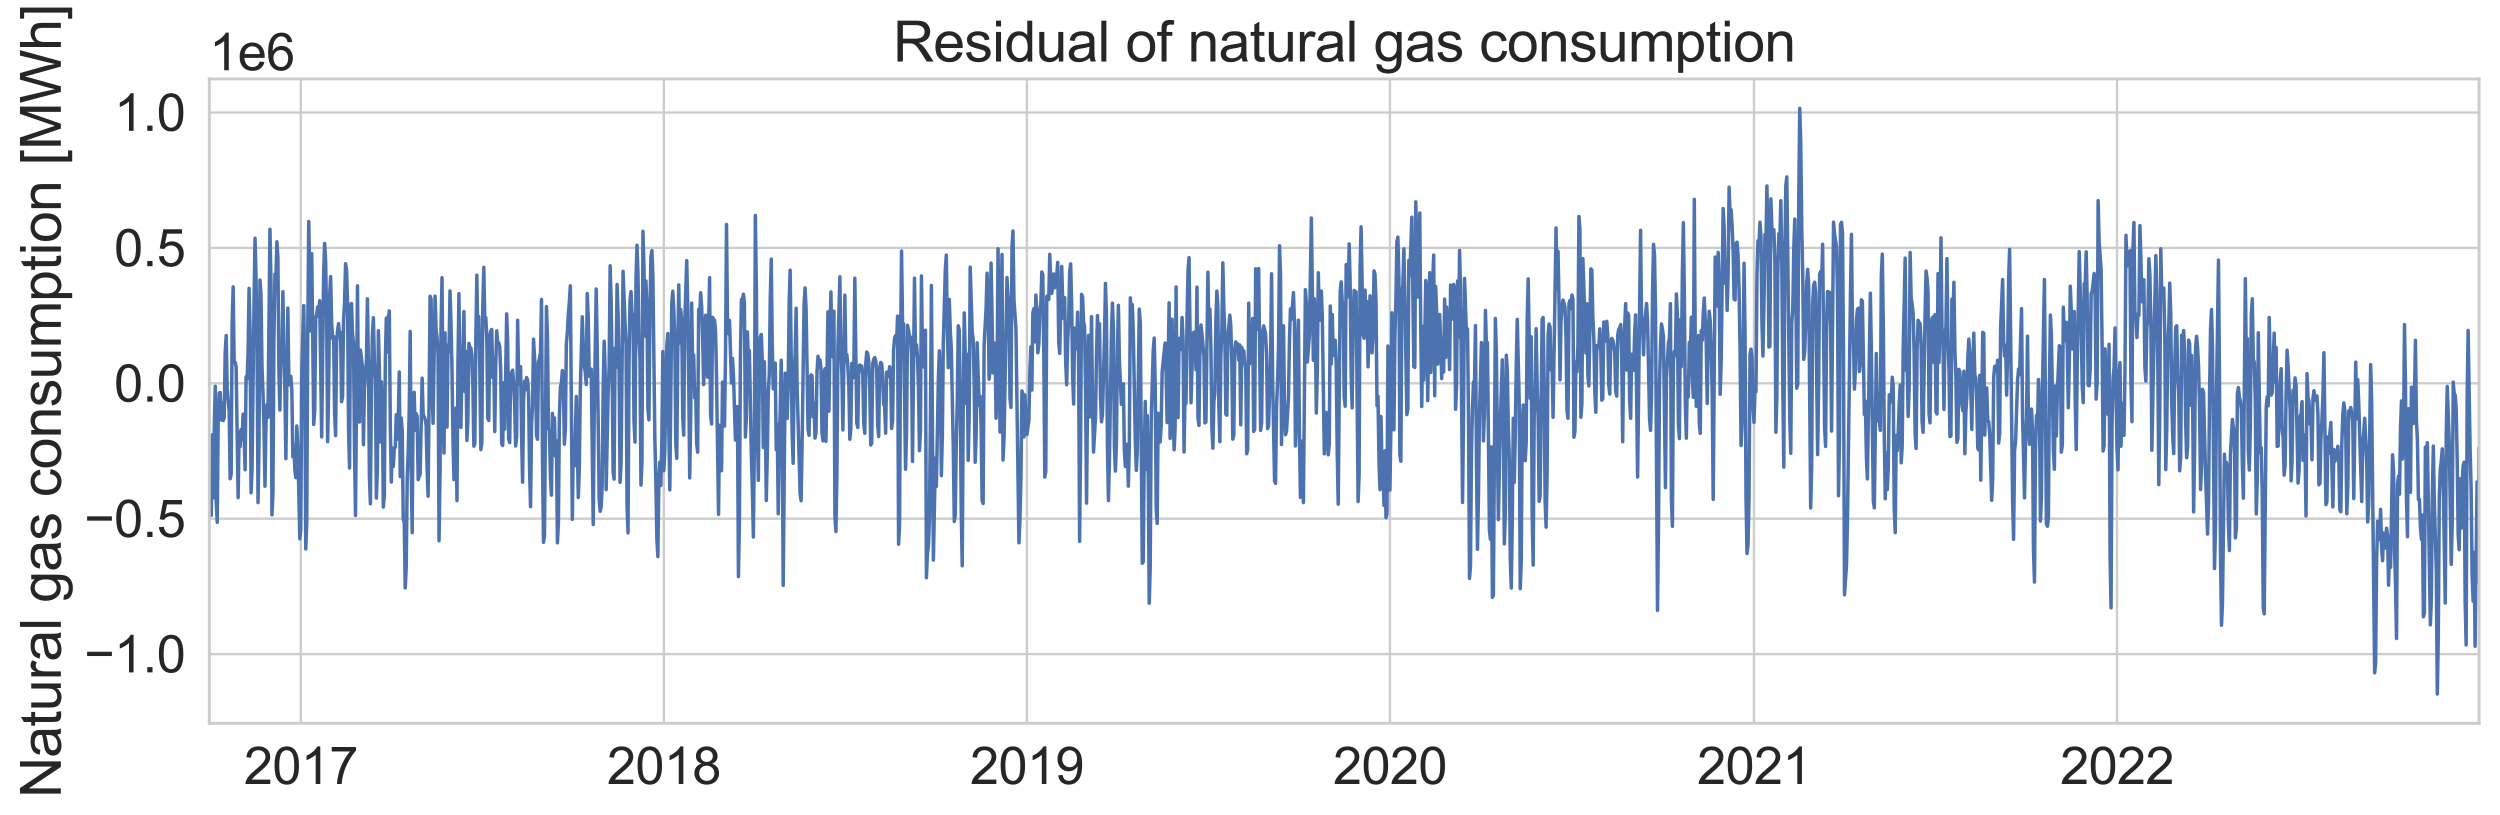 <?xml version="1.0" encoding="utf-8" standalone="no"?>
<!DOCTYPE svg PUBLIC "-//W3C//DTD SVG 1.1//EN"
  "http://www.w3.org/Graphics/SVG/1.1/DTD/svg11.dtd">
<svg xmlns:xlink="http://www.w3.org/1999/xlink" width="860.428pt" height="280.533pt" viewBox="0 0 860.428 280.533" xmlns="http://www.w3.org/2000/svg" version="1.1">
 <defs>
  <style type="text/css">*{stroke-linejoin: round; stroke-linecap: butt}</style>
 </defs>
 <g id="figure_1">
  <g id="patch_1">
   <path d="M 0 280.533 
L 860.428 280.533 
L 860.428 0 
L 0 0 
z
" style="fill: #ffffff"/>
  </g>
  <g id="axes_1">
   <g id="patch_2">
    <path d="M 72.028 248.937 
L 853.227 248.937 
L 853.227 27.177 
L 72.028 27.177 
z
" style="fill: #ffffff"/>
   </g>
   <g id="matplotlib.axis_1">
    <g id="xtick_1">
     <g id="line2d_1">
      <path d="M 72.028 248.937 
L 72.028 27.177 
" clip-path="url(#paa8ea5bb30)" style="fill: none; stroke: #cccccc; stroke-width: 0.8; stroke-linecap: round"/>
     </g>
    </g>
    <g id="xtick_2">
     <g id="line2d_2">
      <path d="M 103.522 248.937 
L 103.522 27.177 
" clip-path="url(#paa8ea5bb30)" style="fill: none; stroke: #cccccc; stroke-width: 0.8; stroke-linecap: round"/>
     </g>
     <g id="text_1">
      <!-- 2017 -->
      <g style="fill: #262626" transform="translate(83.947 269.835) scale(0.176 -0.176)">
       <defs>
        <path id="ArialMT-32" d="M 3222 541 
L 3222 0 
L 194 0 
Q 188 203 259 391 
Q 375 700 629 1000 
Q 884 1300 1366 1694 
Q 2113 2306 2375 2664 
Q 2638 3022 2638 3341 
Q 2638 3675 2398 3904 
Q 2159 4134 1775 4134 
Q 1369 4134 1125 3890 
Q 881 3647 878 3216 
L 300 3275 
Q 359 3922 746 4261 
Q 1134 4600 1788 4600 
Q 2447 4600 2831 4234 
Q 3216 3869 3216 3328 
Q 3216 3053 3103 2787 
Q 2991 2522 2730 2228 
Q 2469 1934 1863 1422 
Q 1356 997 1212 845 
Q 1069 694 975 541 
L 3222 541 
z
" transform="scale(0.016)"/>
        <path id="ArialMT-30" d="M 266 2259 
Q 266 3072 433 3567 
Q 600 4063 929 4331 
Q 1259 4600 1759 4600 
Q 2128 4600 2406 4451 
Q 2684 4303 2865 4023 
Q 3047 3744 3150 3342 
Q 3253 2941 3253 2259 
Q 3253 1453 3087 958 
Q 2922 463 2592 192 
Q 2263 -78 1759 -78 
Q 1097 -78 719 397 
Q 266 969 266 2259 
z
M 844 2259 
Q 844 1131 1108 757 
Q 1372 384 1759 384 
Q 2147 384 2411 759 
Q 2675 1134 2675 2259 
Q 2675 3391 2411 3762 
Q 2147 4134 1753 4134 
Q 1366 4134 1134 3806 
Q 844 3388 844 2259 
z
" transform="scale(0.016)"/>
        <path id="ArialMT-31" d="M 2384 0 
L 1822 0 
L 1822 3584 
Q 1619 3391 1289 3197 
Q 959 3003 697 2906 
L 697 3450 
Q 1169 3672 1522 3987 
Q 1875 4303 2022 4600 
L 2384 4600 
L 2384 0 
z
" transform="scale(0.016)"/>
        <path id="ArialMT-37" d="M 303 3981 
L 303 4522 
L 3269 4522 
L 3269 4084 
Q 2831 3619 2401 2847 
Q 1972 2075 1738 1259 
Q 1569 684 1522 0 
L 944 0 
Q 953 541 1156 1306 
Q 1359 2072 1739 2783 
Q 2119 3494 2547 3981 
L 303 3981 
z
" transform="scale(0.016)"/>
       </defs>
       <use xlink:href="#ArialMT-32"/>
       <use xlink:href="#ArialMT-30" x="55.615"/>
       <use xlink:href="#ArialMT-31" x="111.23"/>
       <use xlink:href="#ArialMT-37" x="166.846"/>
      </g>
     </g>
    </g>
    <g id="xtick_3">
     <g id="line2d_3">
      <path d="M 228.473 248.937 
L 228.473 27.177 
" clip-path="url(#paa8ea5bb30)" style="fill: none; stroke: #cccccc; stroke-width: 0.8; stroke-linecap: round"/>
     </g>
     <g id="text_2">
      <!-- 2018 -->
      <g style="fill: #262626" transform="translate(208.898 269.835) scale(0.176 -0.176)">
       <defs>
        <path id="ArialMT-38" d="M 1131 2484 
Q 781 2613 612 2850 
Q 444 3088 444 3419 
Q 444 3919 803 4259 
Q 1163 4600 1759 4600 
Q 2359 4600 2725 4251 
Q 3091 3903 3091 3403 
Q 3091 3084 2923 2848 
Q 2756 2613 2416 2484 
Q 2838 2347 3058 2040 
Q 3278 1734 3278 1309 
Q 3278 722 2862 322 
Q 2447 -78 1769 -78 
Q 1091 -78 675 323 
Q 259 725 259 1325 
Q 259 1772 486 2073 
Q 713 2375 1131 2484 
z
M 1019 3438 
Q 1019 3113 1228 2906 
Q 1438 2700 1772 2700 
Q 2097 2700 2305 2904 
Q 2513 3109 2513 3406 
Q 2513 3716 2298 3927 
Q 2084 4138 1766 4138 
Q 1444 4138 1231 3931 
Q 1019 3725 1019 3438 
z
M 838 1322 
Q 838 1081 952 856 
Q 1066 631 1291 507 
Q 1516 384 1775 384 
Q 2178 384 2440 643 
Q 2703 903 2703 1303 
Q 2703 1709 2433 1975 
Q 2163 2241 1756 2241 
Q 1359 2241 1098 1978 
Q 838 1716 838 1322 
z
" transform="scale(0.016)"/>
       </defs>
       <use xlink:href="#ArialMT-32"/>
       <use xlink:href="#ArialMT-30" x="55.615"/>
       <use xlink:href="#ArialMT-31" x="111.23"/>
       <use xlink:href="#ArialMT-38" x="166.846"/>
      </g>
     </g>
    </g>
    <g id="xtick_4">
     <g id="line2d_4">
      <path d="M 353.424 248.937 
L 353.424 27.177 
" clip-path="url(#paa8ea5bb30)" style="fill: none; stroke: #cccccc; stroke-width: 0.8; stroke-linecap: round"/>
     </g>
     <g id="text_3">
      <!-- 2019 -->
      <g style="fill: #262626" transform="translate(333.849 269.835) scale(0.176 -0.176)">
       <defs>
        <path id="ArialMT-39" d="M 350 1059 
L 891 1109 
Q 959 728 1153 556 
Q 1347 384 1650 384 
Q 1909 384 2104 503 
Q 2300 622 2425 820 
Q 2550 1019 2634 1356 
Q 2719 1694 2719 2044 
Q 2719 2081 2716 2156 
Q 2547 1888 2255 1720 
Q 1963 1553 1622 1553 
Q 1053 1553 659 1965 
Q 266 2378 266 3053 
Q 266 3750 677 4175 
Q 1088 4600 1706 4600 
Q 2153 4600 2523 4359 
Q 2894 4119 3086 3673 
Q 3278 3228 3278 2384 
Q 3278 1506 3087 986 
Q 2897 466 2520 194 
Q 2144 -78 1638 -78 
Q 1100 -78 759 220 
Q 419 519 350 1059 
z
M 2653 3081 
Q 2653 3566 2395 3850 
Q 2138 4134 1775 4134 
Q 1400 4134 1122 3828 
Q 844 3522 844 3034 
Q 844 2597 1108 2323 
Q 1372 2050 1759 2050 
Q 2150 2050 2401 2323 
Q 2653 2597 2653 3081 
z
" transform="scale(0.016)"/>
       </defs>
       <use xlink:href="#ArialMT-32"/>
       <use xlink:href="#ArialMT-30" x="55.615"/>
       <use xlink:href="#ArialMT-31" x="111.23"/>
       <use xlink:href="#ArialMT-39" x="166.846"/>
      </g>
     </g>
    </g>
    <g id="xtick_5">
     <g id="line2d_5">
      <path d="M 478.375 248.937 
L 478.375 27.177 
" clip-path="url(#paa8ea5bb30)" style="fill: none; stroke: #cccccc; stroke-width: 0.8; stroke-linecap: round"/>
     </g>
     <g id="text_4">
      <!-- 2020 -->
      <g style="fill: #262626" transform="translate(458.8 269.835) scale(0.176 -0.176)">
       <use xlink:href="#ArialMT-32"/>
       <use xlink:href="#ArialMT-30" x="55.615"/>
       <use xlink:href="#ArialMT-32" x="111.23"/>
       <use xlink:href="#ArialMT-30" x="166.846"/>
      </g>
     </g>
    </g>
    <g id="xtick_6">
     <g id="line2d_6">
      <path d="M 603.668 248.937 
L 603.668 27.177 
" clip-path="url(#paa8ea5bb30)" style="fill: none; stroke: #cccccc; stroke-width: 0.8; stroke-linecap: round"/>
     </g>
     <g id="text_5">
      <!-- 2021 -->
      <g style="fill: #262626" transform="translate(584.093 269.835) scale(0.176 -0.176)">
       <use xlink:href="#ArialMT-32"/>
       <use xlink:href="#ArialMT-30" x="55.615"/>
       <use xlink:href="#ArialMT-32" x="111.23"/>
       <use xlink:href="#ArialMT-31" x="166.846"/>
      </g>
     </g>
    </g>
    <g id="xtick_7">
     <g id="line2d_7">
      <path d="M 728.619 248.937 
L 728.619 27.177 
" clip-path="url(#paa8ea5bb30)" style="fill: none; stroke: #cccccc; stroke-width: 0.8; stroke-linecap: round"/>
     </g>
     <g id="text_6">
      <!-- 2022 -->
      <g style="fill: #262626" transform="translate(709.044 269.835) scale(0.176 -0.176)">
       <use xlink:href="#ArialMT-32"/>
       <use xlink:href="#ArialMT-30" x="55.615"/>
       <use xlink:href="#ArialMT-32" x="111.23"/>
       <use xlink:href="#ArialMT-32" x="166.846"/>
      </g>
     </g>
    </g>
    <g id="xtick_8">
     <g id="line2d_8">
      <path d="M 853.227 248.937 
L 853.227 27.177 
" clip-path="url(#paa8ea5bb30)" style="fill: none; stroke: #cccccc; stroke-width: 0.8; stroke-linecap: round"/>
     </g>
    </g>
    <g id="xtick_9"/>
    <g id="xtick_10"/>
    <g id="xtick_11"/>
    <g id="xtick_12"/>
    <g id="xtick_13"/>
    <g id="xtick_14"/>
    <g id="xtick_15"/>
    <g id="xtick_16"/>
    <g id="xtick_17"/>
    <g id="xtick_18"/>
    <g id="xtick_19"/>
    <g id="xtick_20"/>
    <g id="xtick_21"/>
    <g id="xtick_22"/>
    <g id="xtick_23"/>
    <g id="xtick_24"/>
    <g id="xtick_25"/>
    <g id="xtick_26"/>
   </g>
   <g id="matplotlib.axis_2">
    <g id="ytick_1">
     <g id="line2d_9">
      <path d="M 72.028 225.116 
L 853.227 225.116 
" clip-path="url(#paa8ea5bb30)" style="fill: none; stroke: #cccccc; stroke-width: 0.8; stroke-linecap: round"/>
     </g>
     <g id="text_7">
      <!-- −1.0 -->
      <g style="fill: #262626" transform="translate(28.984 231.415) scale(0.176 -0.176)">
       <defs>
        <path id="ArialMT-2212" d="M 3381 1997 
L 356 1997 
L 356 2522 
L 3381 2522 
L 3381 1997 
z
" transform="scale(0.016)"/>
        <path id="ArialMT-2e" d="M 581 0 
L 581 641 
L 1222 641 
L 1222 0 
L 581 0 
z
" transform="scale(0.016)"/>
       </defs>
       <use xlink:href="#ArialMT-2212"/>
       <use xlink:href="#ArialMT-31" x="58.398"/>
       <use xlink:href="#ArialMT-2e" x="114.014"/>
       <use xlink:href="#ArialMT-30" x="141.797"/>
      </g>
     </g>
    </g>
    <g id="ytick_2">
     <g id="line2d_10">
      <path d="M 72.028 178.52 
L 853.227 178.52 
" clip-path="url(#paa8ea5bb30)" style="fill: none; stroke: #cccccc; stroke-width: 0.8; stroke-linecap: round"/>
     </g>
     <g id="text_8">
      <!-- −0.5 -->
      <g style="fill: #262626" transform="translate(28.984 184.819) scale(0.176 -0.176)">
       <defs>
        <path id="ArialMT-35" d="M 266 1200 
L 856 1250 
Q 922 819 1161 601 
Q 1400 384 1738 384 
Q 2144 384 2425 690 
Q 2706 997 2706 1503 
Q 2706 1984 2436 2262 
Q 2166 2541 1728 2541 
Q 1456 2541 1237 2417 
Q 1019 2294 894 2097 
L 366 2166 
L 809 4519 
L 3088 4519 
L 3088 3981 
L 1259 3981 
L 1013 2750 
Q 1425 3038 1878 3038 
Q 2478 3038 2890 2622 
Q 3303 2206 3303 1553 
Q 3303 931 2941 478 
Q 2500 -78 1738 -78 
Q 1113 -78 717 272 
Q 322 622 266 1200 
z
" transform="scale(0.016)"/>
       </defs>
       <use xlink:href="#ArialMT-2212"/>
       <use xlink:href="#ArialMT-30" x="58.398"/>
       <use xlink:href="#ArialMT-2e" x="114.014"/>
       <use xlink:href="#ArialMT-35" x="141.797"/>
      </g>
     </g>
    </g>
    <g id="ytick_3">
     <g id="line2d_11">
      <path d="M 72.028 131.924 
L 853.227 131.924 
" clip-path="url(#paa8ea5bb30)" style="fill: none; stroke: #cccccc; stroke-width: 0.8; stroke-linecap: round"/>
     </g>
     <g id="text_9">
      <!-- 0.0 -->
      <g style="fill: #262626" transform="translate(39.264 138.223) scale(0.176 -0.176)">
       <use xlink:href="#ArialMT-30"/>
       <use xlink:href="#ArialMT-2e" x="55.615"/>
       <use xlink:href="#ArialMT-30" x="83.398"/>
      </g>
     </g>
    </g>
    <g id="ytick_4">
     <g id="line2d_12">
      <path d="M 72.028 85.328 
L 853.227 85.328 
" clip-path="url(#paa8ea5bb30)" style="fill: none; stroke: #cccccc; stroke-width: 0.8; stroke-linecap: round"/>
     </g>
     <g id="text_10">
      <!-- 0.5 -->
      <g style="fill: #262626" transform="translate(39.264 91.627) scale(0.176 -0.176)">
       <use xlink:href="#ArialMT-30"/>
       <use xlink:href="#ArialMT-2e" x="55.615"/>
       <use xlink:href="#ArialMT-35" x="83.398"/>
      </g>
     </g>
    </g>
    <g id="ytick_5">
     <g id="line2d_13">
      <path d="M 72.028 38.732 
L 853.227 38.732 
" clip-path="url(#paa8ea5bb30)" style="fill: none; stroke: #cccccc; stroke-width: 0.8; stroke-linecap: round"/>
     </g>
     <g id="text_11">
      <!-- 1.0 -->
      <g style="fill: #262626" transform="translate(39.264 45.03) scale(0.176 -0.176)">
       <use xlink:href="#ArialMT-31"/>
       <use xlink:href="#ArialMT-2e" x="55.615"/>
       <use xlink:href="#ArialMT-30" x="83.398"/>
      </g>
     </g>
    </g>
    <g id="text_12">
     <!-- Natural gas consumption [MWh] -->
     <g style="fill: #262626" transform="translate(20.943 274.638) rotate(-90) scale(0.192 -0.192)">
      <defs>
       <path id="ArialMT-4e" d="M 488 0 
L 488 4581 
L 1109 4581 
L 3516 984 
L 3516 4581 
L 4097 4581 
L 4097 0 
L 3475 0 
L 1069 3600 
L 1069 0 
L 488 0 
z
" transform="scale(0.016)"/>
       <path id="ArialMT-61" d="M 2588 409 
Q 2275 144 1986 34 
Q 1697 -75 1366 -75 
Q 819 -75 525 192 
Q 231 459 231 875 
Q 231 1119 342 1320 
Q 453 1522 633 1644 
Q 813 1766 1038 1828 
Q 1203 1872 1538 1913 
Q 2219 1994 2541 2106 
Q 2544 2222 2544 2253 
Q 2544 2597 2384 2738 
Q 2169 2928 1744 2928 
Q 1347 2928 1158 2789 
Q 969 2650 878 2297 
L 328 2372 
Q 403 2725 575 2942 
Q 747 3159 1072 3276 
Q 1397 3394 1825 3394 
Q 2250 3394 2515 3294 
Q 2781 3194 2906 3042 
Q 3031 2891 3081 2659 
Q 3109 2516 3109 2141 
L 3109 1391 
Q 3109 606 3145 398 
Q 3181 191 3288 0 
L 2700 0 
Q 2613 175 2588 409 
z
M 2541 1666 
Q 2234 1541 1622 1453 
Q 1275 1403 1131 1340 
Q 988 1278 909 1158 
Q 831 1038 831 891 
Q 831 666 1001 516 
Q 1172 366 1500 366 
Q 1825 366 2078 508 
Q 2331 650 2450 897 
Q 2541 1088 2541 1459 
L 2541 1666 
z
" transform="scale(0.016)"/>
       <path id="ArialMT-74" d="M 1650 503 
L 1731 6 
Q 1494 -44 1306 -44 
Q 1000 -44 831 53 
Q 663 150 594 308 
Q 525 466 525 972 
L 525 2881 
L 113 2881 
L 113 3319 
L 525 3319 
L 525 4141 
L 1084 4478 
L 1084 3319 
L 1650 3319 
L 1650 2881 
L 1084 2881 
L 1084 941 
Q 1084 700 1114 631 
Q 1144 563 1211 522 
Q 1278 481 1403 481 
Q 1497 481 1650 503 
z
" transform="scale(0.016)"/>
       <path id="ArialMT-75" d="M 2597 0 
L 2597 488 
Q 2209 -75 1544 -75 
Q 1250 -75 995 37 
Q 741 150 617 320 
Q 494 491 444 738 
Q 409 903 409 1263 
L 409 3319 
L 972 3319 
L 972 1478 
Q 972 1038 1006 884 
Q 1059 663 1231 536 
Q 1403 409 1656 409 
Q 1909 409 2131 539 
Q 2353 669 2445 892 
Q 2538 1116 2538 1541 
L 2538 3319 
L 3100 3319 
L 3100 0 
L 2597 0 
z
" transform="scale(0.016)"/>
       <path id="ArialMT-72" d="M 416 0 
L 416 3319 
L 922 3319 
L 922 2816 
Q 1116 3169 1280 3281 
Q 1444 3394 1641 3394 
Q 1925 3394 2219 3213 
L 2025 2691 
Q 1819 2813 1613 2813 
Q 1428 2813 1281 2702 
Q 1134 2591 1072 2394 
Q 978 2094 978 1738 
L 978 0 
L 416 0 
z
" transform="scale(0.016)"/>
       <path id="ArialMT-6c" d="M 409 0 
L 409 4581 
L 972 4581 
L 972 0 
L 409 0 
z
" transform="scale(0.016)"/>
       <path id="ArialMT-20" transform="scale(0.016)"/>
       <path id="ArialMT-67" d="M 319 -275 
L 866 -356 
Q 900 -609 1056 -725 
Q 1266 -881 1628 -881 
Q 2019 -881 2231 -725 
Q 2444 -569 2519 -288 
Q 2563 -116 2559 434 
Q 2191 0 1641 0 
Q 956 0 581 494 
Q 206 988 206 1678 
Q 206 2153 378 2554 
Q 550 2956 876 3175 
Q 1203 3394 1644 3394 
Q 2231 3394 2613 2919 
L 2613 3319 
L 3131 3319 
L 3131 450 
Q 3131 -325 2973 -648 
Q 2816 -972 2473 -1159 
Q 2131 -1347 1631 -1347 
Q 1038 -1347 672 -1080 
Q 306 -813 319 -275 
z
M 784 1719 
Q 784 1066 1043 766 
Q 1303 466 1694 466 
Q 2081 466 2343 764 
Q 2606 1063 2606 1700 
Q 2606 2309 2336 2618 
Q 2066 2928 1684 2928 
Q 1309 2928 1046 2623 
Q 784 2319 784 1719 
z
" transform="scale(0.016)"/>
       <path id="ArialMT-73" d="M 197 991 
L 753 1078 
Q 800 744 1014 566 
Q 1228 388 1613 388 
Q 2000 388 2187 545 
Q 2375 703 2375 916 
Q 2375 1106 2209 1216 
Q 2094 1291 1634 1406 
Q 1016 1563 777 1677 
Q 538 1791 414 1992 
Q 291 2194 291 2438 
Q 291 2659 392 2848 
Q 494 3038 669 3163 
Q 800 3259 1026 3326 
Q 1253 3394 1513 3394 
Q 1903 3394 2198 3281 
Q 2494 3169 2634 2976 
Q 2775 2784 2828 2463 
L 2278 2388 
Q 2241 2644 2061 2787 
Q 1881 2931 1553 2931 
Q 1166 2931 1000 2803 
Q 834 2675 834 2503 
Q 834 2394 903 2306 
Q 972 2216 1119 2156 
Q 1203 2125 1616 2013 
Q 2213 1853 2448 1751 
Q 2684 1650 2818 1456 
Q 2953 1263 2953 975 
Q 2953 694 2789 445 
Q 2625 197 2315 61 
Q 2006 -75 1616 -75 
Q 969 -75 630 194 
Q 291 463 197 991 
z
" transform="scale(0.016)"/>
       <path id="ArialMT-63" d="M 2588 1216 
L 3141 1144 
Q 3050 572 2676 248 
Q 2303 -75 1759 -75 
Q 1078 -75 664 370 
Q 250 816 250 1647 
Q 250 2184 428 2587 
Q 606 2991 970 3192 
Q 1334 3394 1763 3394 
Q 2303 3394 2647 3120 
Q 2991 2847 3088 2344 
L 2541 2259 
Q 2463 2594 2264 2762 
Q 2066 2931 1784 2931 
Q 1359 2931 1093 2626 
Q 828 2322 828 1663 
Q 828 994 1084 691 
Q 1341 388 1753 388 
Q 2084 388 2306 591 
Q 2528 794 2588 1216 
z
" transform="scale(0.016)"/>
       <path id="ArialMT-6f" d="M 213 1659 
Q 213 2581 725 3025 
Q 1153 3394 1769 3394 
Q 2453 3394 2887 2945 
Q 3322 2497 3322 1706 
Q 3322 1066 3130 698 
Q 2938 331 2570 128 
Q 2203 -75 1769 -75 
Q 1072 -75 642 372 
Q 213 819 213 1659 
z
M 791 1659 
Q 791 1022 1069 705 
Q 1347 388 1769 388 
Q 2188 388 2466 706 
Q 2744 1025 2744 1678 
Q 2744 2294 2464 2611 
Q 2184 2928 1769 2928 
Q 1347 2928 1069 2612 
Q 791 2297 791 1659 
z
" transform="scale(0.016)"/>
       <path id="ArialMT-6e" d="M 422 0 
L 422 3319 
L 928 3319 
L 928 2847 
Q 1294 3394 1984 3394 
Q 2284 3394 2536 3286 
Q 2788 3178 2913 3003 
Q 3038 2828 3088 2588 
Q 3119 2431 3119 2041 
L 3119 0 
L 2556 0 
L 2556 2019 
Q 2556 2363 2490 2533 
Q 2425 2703 2258 2804 
Q 2091 2906 1866 2906 
Q 1506 2906 1245 2678 
Q 984 2450 984 1813 
L 984 0 
L 422 0 
z
" transform="scale(0.016)"/>
       <path id="ArialMT-6d" d="M 422 0 
L 422 3319 
L 925 3319 
L 925 2853 
Q 1081 3097 1340 3245 
Q 1600 3394 1931 3394 
Q 2300 3394 2536 3241 
Q 2772 3088 2869 2813 
Q 3263 3394 3894 3394 
Q 4388 3394 4653 3120 
Q 4919 2847 4919 2278 
L 4919 0 
L 4359 0 
L 4359 2091 
Q 4359 2428 4304 2576 
Q 4250 2725 4106 2815 
Q 3963 2906 3769 2906 
Q 3419 2906 3187 2673 
Q 2956 2441 2956 1928 
L 2956 0 
L 2394 0 
L 2394 2156 
Q 2394 2531 2256 2718 
Q 2119 2906 1806 2906 
Q 1569 2906 1367 2781 
Q 1166 2656 1075 2415 
Q 984 2175 984 1722 
L 984 0 
L 422 0 
z
" transform="scale(0.016)"/>
       <path id="ArialMT-70" d="M 422 -1272 
L 422 3319 
L 934 3319 
L 934 2888 
Q 1116 3141 1344 3267 
Q 1572 3394 1897 3394 
Q 2322 3394 2647 3175 
Q 2972 2956 3137 2557 
Q 3303 2159 3303 1684 
Q 3303 1175 3120 767 
Q 2938 359 2589 142 
Q 2241 -75 1856 -75 
Q 1575 -75 1351 44 
Q 1128 163 984 344 
L 984 -1272 
L 422 -1272 
z
M 931 1641 
Q 931 1000 1190 694 
Q 1450 388 1819 388 
Q 2194 388 2461 705 
Q 2728 1022 2728 1688 
Q 2728 2322 2467 2637 
Q 2206 2953 1844 2953 
Q 1484 2953 1207 2617 
Q 931 2281 931 1641 
z
" transform="scale(0.016)"/>
       <path id="ArialMT-69" d="M 425 3934 
L 425 4581 
L 988 4581 
L 988 3934 
L 425 3934 
z
M 425 0 
L 425 3319 
L 988 3319 
L 988 0 
L 425 0 
z
" transform="scale(0.016)"/>
       <path id="ArialMT-5b" d="M 434 -1272 
L 434 4581 
L 1675 4581 
L 1675 4116 
L 997 4116 
L 997 -806 
L 1675 -806 
L 1675 -1272 
L 434 -1272 
z
" transform="scale(0.016)"/>
       <path id="ArialMT-4d" d="M 475 0 
L 475 4581 
L 1388 4581 
L 2472 1338 
Q 2622 884 2691 659 
Q 2769 909 2934 1394 
L 4031 4581 
L 4847 4581 
L 4847 0 
L 4263 0 
L 4263 3834 
L 2931 0 
L 2384 0 
L 1059 3900 
L 1059 0 
L 475 0 
z
" transform="scale(0.016)"/>
       <path id="ArialMT-57" d="M 1294 0 
L 78 4581 
L 700 4581 
L 1397 1578 
Q 1509 1106 1591 641 
Q 1766 1375 1797 1488 
L 2669 4581 
L 3400 4581 
L 4056 2263 
Q 4303 1400 4413 641 
Q 4500 1075 4641 1638 
L 5359 4581 
L 5969 4581 
L 4713 0 
L 4128 0 
L 3163 3491 
Q 3041 3928 3019 4028 
Q 2947 3713 2884 3491 
L 1913 0 
L 1294 0 
z
" transform="scale(0.016)"/>
       <path id="ArialMT-68" d="M 422 0 
L 422 4581 
L 984 4581 
L 984 2938 
Q 1378 3394 1978 3394 
Q 2347 3394 2619 3248 
Q 2891 3103 3008 2847 
Q 3125 2591 3125 2103 
L 3125 0 
L 2563 0 
L 2563 2103 
Q 2563 2525 2380 2717 
Q 2197 2909 1863 2909 
Q 1613 2909 1392 2779 
Q 1172 2650 1078 2428 
Q 984 2206 984 1816 
L 984 0 
L 422 0 
z
" transform="scale(0.016)"/>
       <path id="ArialMT-5d" d="M 1363 -1272 
L 122 -1272 
L 122 -806 
L 800 -806 
L 800 4116 
L 122 4116 
L 122 4581 
L 1363 4581 
L 1363 -1272 
z
" transform="scale(0.016)"/>
      </defs>
      <use xlink:href="#ArialMT-4e"/>
      <use xlink:href="#ArialMT-61" x="72.217"/>
      <use xlink:href="#ArialMT-74" x="127.832"/>
      <use xlink:href="#ArialMT-75" x="155.615"/>
      <use xlink:href="#ArialMT-72" x="211.23"/>
      <use xlink:href="#ArialMT-61" x="244.531"/>
      <use xlink:href="#ArialMT-6c" x="300.146"/>
      <use xlink:href="#ArialMT-20" x="322.363"/>
      <use xlink:href="#ArialMT-67" x="350.146"/>
      <use xlink:href="#ArialMT-61" x="405.762"/>
      <use xlink:href="#ArialMT-73" x="461.377"/>
      <use xlink:href="#ArialMT-20" x="511.377"/>
      <use xlink:href="#ArialMT-63" x="539.16"/>
      <use xlink:href="#ArialMT-6f" x="589.16"/>
      <use xlink:href="#ArialMT-6e" x="644.775"/>
      <use xlink:href="#ArialMT-73" x="700.391"/>
      <use xlink:href="#ArialMT-75" x="750.391"/>
      <use xlink:href="#ArialMT-6d" x="806.006"/>
      <use xlink:href="#ArialMT-70" x="889.307"/>
      <use xlink:href="#ArialMT-74" x="944.922"/>
      <use xlink:href="#ArialMT-69" x="972.705"/>
      <use xlink:href="#ArialMT-6f" x="994.922"/>
      <use xlink:href="#ArialMT-6e" x="1050.537"/>
      <use xlink:href="#ArialMT-20" x="1106.152"/>
      <use xlink:href="#ArialMT-5b" x="1133.936"/>
      <use xlink:href="#ArialMT-4d" x="1161.719"/>
      <use xlink:href="#ArialMT-57" x="1245.02"/>
      <use xlink:href="#ArialMT-68" x="1339.404"/>
      <use xlink:href="#ArialMT-5d" x="1395.02"/>
     </g>
    </g>
    <g id="text_13">
     <!-- 1e6 -->
     <g style="fill: #262626" transform="translate(72.028 24.177) scale(0.176 -0.176)">
      <defs>
       <path id="ArialMT-65" d="M 2694 1069 
L 3275 997 
Q 3138 488 2766 206 
Q 2394 -75 1816 -75 
Q 1088 -75 661 373 
Q 234 822 234 1631 
Q 234 2469 665 2931 
Q 1097 3394 1784 3394 
Q 2450 3394 2872 2941 
Q 3294 2488 3294 1666 
Q 3294 1616 3291 1516 
L 816 1516 
Q 847 969 1125 678 
Q 1403 388 1819 388 
Q 2128 388 2347 550 
Q 2566 713 2694 1069 
z
M 847 1978 
L 2700 1978 
Q 2663 2397 2488 2606 
Q 2219 2931 1791 2931 
Q 1403 2931 1139 2672 
Q 875 2413 847 1978 
z
" transform="scale(0.016)"/>
       <path id="ArialMT-36" d="M 3184 3459 
L 2625 3416 
Q 2550 3747 2413 3897 
Q 2184 4138 1850 4138 
Q 1581 4138 1378 3988 
Q 1113 3794 959 3422 
Q 806 3050 800 2363 
Q 1003 2672 1297 2822 
Q 1591 2972 1913 2972 
Q 2475 2972 2870 2558 
Q 3266 2144 3266 1488 
Q 3266 1056 3080 686 
Q 2894 316 2569 119 
Q 2244 -78 1831 -78 
Q 1128 -78 684 439 
Q 241 956 241 2144 
Q 241 3472 731 4075 
Q 1159 4600 1884 4600 
Q 2425 4600 2770 4297 
Q 3116 3994 3184 3459 
z
M 888 1484 
Q 888 1194 1011 928 
Q 1134 663 1356 523 
Q 1578 384 1822 384 
Q 2178 384 2434 671 
Q 2691 959 2691 1453 
Q 2691 1928 2437 2201 
Q 2184 2475 1800 2475 
Q 1419 2475 1153 2201 
Q 888 1928 888 1484 
z
" transform="scale(0.016)"/>
      </defs>
      <use xlink:href="#ArialMT-31"/>
      <use xlink:href="#ArialMT-65" x="55.615"/>
      <use xlink:href="#ArialMT-36" x="111.23"/>
     </g>
    </g>
   </g>
   <g id="line2d_14">
    <path d="M 72.028 162.634 
L 72.37 174.496 
L 72.712 177.372 
L 73.054 149.673 
L 73.397 171.381 
L 73.739 147.884 
L 74.081 132.95 
L 74.424 173.012 
L 74.766 179.771 
L 75.108 142.85 
L 75.451 135.231 
L 75.793 135.098 
L 76.135 144.539 
L 76.478 138.643 
L 76.82 144.751 
L 77.162 143.863 
L 77.505 121.371 
L 77.847 115.491 
L 78.189 134.041 
L 78.874 141.501 
L 79.216 164.769 
L 79.559 163.205 
L 79.901 111.163 
L 80.243 98.733 
L 80.586 124.758 
L 80.928 124.657 
L 81.27 126.257 
L 81.955 171.291 
L 82.297 148.652 
L 82.64 153.7 
L 82.982 147.83 
L 83.324 151.278 
L 83.667 142.53 
L 84.009 149.896 
L 84.351 161.698 
L 84.694 129.698 
L 85.036 130.543 
L 85.378 121.409 
L 85.721 99.257 
L 86.063 114.251 
L 86.405 169.6 
L 86.748 161.406 
L 87.432 104.023 
L 87.775 81.99 
L 88.117 95.349 
L 88.459 117.635 
L 88.802 172.971 
L 89.144 152.493 
L 89.486 96.382 
L 89.829 101.523 
L 90.171 126.186 
L 90.513 135.028 
L 90.856 147.33 
L 91.198 167.34 
L 91.54 145.625 
L 91.883 139.291 
L 92.225 143.63 
L 92.91 78.928 
L 93.252 96.889 
L 93.594 177.198 
L 93.937 169.564 
L 94.279 116.808 
L 94.621 94.335 
L 94.964 95.648 
L 95.306 83.203 
L 95.648 88.828 
L 95.991 127.834 
L 96.333 141.11 
L 96.675 117.943 
L 97.018 122.798 
L 97.36 100.387 
L 97.702 122.45 
L 98.045 134.031 
L 98.387 157.852 
L 99.072 106.024 
L 99.414 130.966 
L 99.756 132.512 
L 100.099 129.529 
L 100.441 134.461 
L 100.783 157.246 
L 101.126 153.17 
L 101.468 161.375 
L 101.81 164.392 
L 102.153 146.613 
L 102.495 153.926 
L 103.18 185.433 
L 103.522 182.47 
L 103.864 127.702 
L 104.549 105.177 
L 104.891 132.013 
L 105.234 188.931 
L 105.576 179.731 
L 105.918 114.067 
L 106.261 76.236 
L 106.945 113.906 
L 107.288 87.302 
L 107.972 146.088 
L 108.315 141.091 
L 108.657 109.352 
L 108.999 108.088 
L 109.342 105.632 
L 109.684 108.931 
L 110.026 103.516 
L 110.711 150.387 
L 111.396 93.776 
L 111.738 83.781 
L 112.08 90.08 
L 112.423 108.966 
L 112.765 151.993 
L 113.107 133.288 
L 113.45 101.836 
L 113.792 95.188 
L 114.134 110.857 
L 114.477 116.61 
L 114.819 115.782 
L 115.161 142.315 
L 115.504 149.931 
L 115.846 117.741 
L 116.188 113.749 
L 116.531 111.388 
L 116.873 115.922 
L 117.215 114.392 
L 117.558 138.235 
L 117.9 136.548 
L 118.242 110.538 
L 118.585 104.118 
L 118.927 90.769 
L 119.269 92.932 
L 119.612 104.132 
L 119.954 147.358 
L 120.296 161.089 
L 120.639 104.896 
L 120.981 104.444 
L 121.323 114.751 
L 121.666 117.989 
L 122.008 153.87 
L 122.35 177.406 
L 123.035 98.377 
L 123.377 138.174 
L 123.72 145.253 
L 124.062 120.485 
L 124.747 126.274 
L 125.089 153.06 
L 125.431 133.48 
L 126.116 124.321 
L 126.458 102.839 
L 126.801 124.763 
L 127.143 164.325 
L 127.485 173.391 
L 127.828 133.7 
L 128.17 115.224 
L 128.512 109.334 
L 128.854 124.308 
L 129.197 130.314 
L 129.539 171.424 
L 129.881 161.284 
L 130.224 113.819 
L 130.566 126.652 
L 130.908 152.114 
L 131.251 131.367 
L 131.593 140.242 
L 131.935 174.529 
L 132.278 170.366 
L 132.62 123.842 
L 132.962 109.47 
L 133.305 121.141 
L 133.647 109.483 
L 133.989 107.003 
L 134.332 146.571 
L 134.674 165.911 
L 135.016 154.186 
L 135.359 160.524 
L 135.701 154.235 
L 136.043 154.002 
L 136.386 142.718 
L 136.728 151.144 
L 137.07 144.528 
L 137.413 128.02 
L 137.755 164.01 
L 138.097 143.835 
L 138.44 148.671 
L 138.782 178.738 
L 139.124 179.785 
L 139.467 202.341 
L 139.809 195.25 
L 140.151 164.581 
L 140.494 155.161 
L 140.836 141.673 
L 141.178 114.079 
L 141.521 161.721 
L 141.863 183.335 
L 142.205 136.025 
L 142.548 135.013 
L 142.89 148.094 
L 143.232 142.365 
L 143.575 143.31 
L 143.917 165.096 
L 144.602 163.094 
L 145.286 130.155 
L 145.629 142.482 
L 146.313 144.314 
L 146.656 146.198 
L 146.998 161.331 
L 147.34 170.779 
L 148.025 101.95 
L 148.367 103.001 
L 148.71 134.799 
L 149.052 145.69 
L 149.737 101.946 
L 150.079 113.266 
L 150.421 116.243 
L 150.764 122.281 
L 151.106 186.093 
L 151.448 162.528 
L 151.791 112.472 
L 152.133 95.579 
L 152.475 142.286 
L 152.818 155.928 
L 153.16 114.592 
L 153.502 145.532 
L 153.845 146.984 
L 154.187 118.705 
L 154.529 121.019 
L 154.872 100.111 
L 155.214 110.95 
L 155.556 126.668 
L 155.899 151.305 
L 156.241 165.066 
L 156.583 163.291 
L 156.926 140.47 
L 157.268 172.31 
L 157.61 125.189 
L 157.953 101.061 
L 158.295 133.185 
L 158.637 147.091 
L 158.98 126.478 
L 159.322 121.52 
L 159.664 107.217 
L 160.007 134.761 
L 160.349 120.931 
L 160.691 151.603 
L 161.034 144.445 
L 161.376 118.197 
L 161.718 119.552 
L 162.061 119.837 
L 162.403 122.239 
L 162.745 132.54 
L 163.088 153.567 
L 163.43 152.749 
L 163.772 116.338 
L 164.115 94.708 
L 164.457 116.689 
L 164.799 108.956 
L 165.142 127.888 
L 165.484 154.743 
L 165.826 152.521 
L 166.169 105.224 
L 166.511 91.99 
L 166.853 110.412 
L 167.196 109.289 
L 167.538 116.243 
L 167.88 143.947 
L 168.223 144.722 
L 168.565 115.451 
L 168.907 113.926 
L 169.25 113.399 
L 169.592 129.96 
L 169.934 123.337 
L 170.277 148.52 
L 170.619 125.462 
L 170.961 113.85 
L 171.304 118.184 
L 171.646 117.97 
L 171.988 119.26 
L 172.331 127.942 
L 172.673 152.625 
L 173.015 153.318 
L 173.358 131.742 
L 173.7 147.705 
L 174.385 108.025 
L 174.727 118.085 
L 175.069 150.877 
L 175.412 152.34 
L 175.754 128.873 
L 176.439 127.414 
L 176.781 132.191 
L 177.123 139.32 
L 177.466 153.486 
L 177.808 150.561 
L 178.15 110.216 
L 178.493 129.394 
L 178.835 132.316 
L 179.177 126.213 
L 179.52 150.482 
L 179.862 165.977 
L 180.204 137.669 
L 180.547 131.157 
L 180.889 134.094 
L 181.231 129.93 
L 181.574 130.812 
L 181.916 135.567 
L 182.258 161.471 
L 182.601 174.397 
L 182.943 146.218 
L 183.285 139.666 
L 183.627 116.74 
L 184.312 129.293 
L 184.654 149.912 
L 184.997 151.176 
L 185.339 124.553 
L 185.681 123.339 
L 186.024 121.166 
L 186.366 103.068 
L 186.708 157.942 
L 187.051 186.673 
L 187.393 184.555 
L 188.078 105.521 
L 188.42 115.714 
L 188.762 147.415 
L 189.105 148.236 
L 189.447 164.484 
L 189.789 170.438 
L 190.132 142.279 
L 190.474 149.451 
L 190.816 143.834 
L 191.159 156.97 
L 191.501 151.711 
L 191.843 186.849 
L 192.186 179.991 
L 192.528 143.194 
L 192.87 133.287 
L 193.213 131.822 
L 193.555 127.548 
L 193.897 132.726 
L 194.24 152.875 
L 194.582 147.77 
L 194.924 118.372 
L 195.267 114.355 
L 195.609 107.974 
L 195.951 103.948 
L 196.294 98.385 
L 196.978 178.729 
L 197.321 151.552 
L 197.663 160.389 
L 198.348 136.453 
L 199.032 171.263 
L 199.375 161.526 
L 199.717 134.113 
L 200.402 109.014 
L 200.744 119.137 
L 201.086 125.946 
L 201.429 128.02 
L 201.771 132.323 
L 202.113 101.026 
L 202.456 109.636 
L 202.798 129.51 
L 203.14 127.06 
L 203.483 127.04 
L 204.167 180.535 
L 204.51 143.578 
L 205.194 99.486 
L 205.537 119.011 
L 206.221 171.783 
L 206.564 175.982 
L 206.906 174.399 
L 207.248 167.332 
L 207.591 133.859 
L 207.933 117.447 
L 208.275 127.173 
L 208.618 168.543 
L 209.302 135.552 
L 209.645 126.306 
L 209.987 91.481 
L 210.329 103.287 
L 210.672 127.218 
L 211.014 162.337 
L 211.356 164.907 
L 211.699 119.821 
L 212.041 126.469 
L 212.383 97.896 
L 212.726 107.815 
L 213.068 127.336 
L 213.41 166.003 
L 213.753 159.325 
L 214.437 93.379 
L 215.122 111.241 
L 215.464 118.103 
L 215.807 174.077 
L 216.149 183.413 
L 216.491 125.283 
L 216.834 103.099 
L 217.176 100.362 
L 217.518 107.874 
L 217.861 108.219 
L 218.203 144.924 
L 218.545 152.169 
L 218.888 95.907 
L 219.23 84.393 
L 219.572 93.817 
L 219.915 116.697 
L 220.257 123.317 
L 220.599 166.951 
L 220.942 158.746 
L 221.284 79.584 
L 221.626 91.901 
L 221.969 115.683 
L 222.311 96.717 
L 222.653 105.52 
L 222.996 140.813 
L 223.338 144.502 
L 223.68 108.182 
L 224.023 88.503 
L 224.365 86.241 
L 224.707 95.151 
L 225.392 151.431 
L 225.734 166.025 
L 226.077 185.396 
L 226.419 191.57 
L 226.761 164.646 
L 227.104 159.056 
L 227.446 167.082 
L 227.788 152.083 
L 228.131 121.014 
L 228.473 162.013 
L 228.815 155.137 
L 229.158 131.885 
L 229.5 119.099 
L 229.842 114.815 
L 230.185 147.844 
L 230.527 168.612 
L 231.212 104.281 
L 231.554 100.234 
L 231.896 106.583 
L 232.239 115.905 
L 232.581 152.525 
L 232.923 157.736 
L 233.266 121.451 
L 233.608 98.045 
L 233.95 118.063 
L 234.293 106.53 
L 234.635 111.281 
L 234.977 143.779 
L 235.32 149.776 
L 235.662 111.316 
L 236.347 89.686 
L 236.689 105.094 
L 237.031 130.431 
L 237.374 164.482 
L 237.716 143.099 
L 238.058 104.295 
L 238.401 127.307 
L 238.743 122.208 
L 239.085 136.946 
L 239.428 133.936 
L 239.77 152.61 
L 240.112 155.627 
L 240.454 106.481 
L 240.797 110.032 
L 241.139 100.759 
L 241.481 105.378 
L 241.824 115.956 
L 242.166 132.369 
L 242.508 123.929 
L 242.851 108.491 
L 243.193 121.761 
L 243.535 129.818 
L 244.22 95.548 
L 244.562 142.533 
L 244.905 145.919 
L 245.247 109.214 
L 245.932 110.317 
L 246.274 113.916 
L 246.616 130.344 
L 247.301 177.025 
L 247.643 146.382 
L 247.986 150.432 
L 248.328 162.01 
L 248.67 131.495 
L 249.013 132.356 
L 249.355 146.65 
L 249.697 122.538 
L 250.04 77.256 
L 250.382 110.822 
L 250.724 114.828 
L 251.067 110.282 
L 251.751 131.826 
L 252.094 123.402 
L 252.436 129.221 
L 253.121 151.44 
L 253.463 141.461 
L 253.805 139.944 
L 254.148 198.455 
L 254.49 178.856 
L 254.832 122.737 
L 255.175 103.065 
L 255.517 103.469 
L 255.859 101.255 
L 256.202 104.216 
L 256.544 150.394 
L 256.886 143.815 
L 257.229 114.221 
L 257.571 123.869 
L 257.913 120.647 
L 258.598 156.851 
L 258.94 168.204 
L 259.283 184.816 
L 259.625 153.649 
L 259.967 74.153 
L 260.31 97.717 
L 260.652 147.909 
L 260.994 165.319 
L 261.337 128.659 
L 261.679 115.988 
L 262.021 115.106 
L 262.364 124.162 
L 262.706 154.014 
L 263.048 124.499 
L 263.391 142.336 
L 263.733 172.257 
L 264.075 156.691 
L 264.418 135.128 
L 264.76 128.975 
L 265.102 102.648 
L 265.445 89.182 
L 265.787 118.902 
L 266.129 133.86 
L 266.472 127.657 
L 266.814 124.965 
L 267.156 154.766 
L 267.499 145.913 
L 267.841 176.844 
L 268.183 153.973 
L 268.526 141.073 
L 268.868 123.969 
L 269.21 146.996 
L 269.553 201.469 
L 270.237 128.446 
L 270.58 134.603 
L 270.922 143.988 
L 271.264 132.425 
L 271.607 104.237 
L 271.949 92.987 
L 272.634 149.059 
L 272.976 159.463 
L 273.318 128.761 
L 273.661 121.946 
L 274.003 106.09 
L 274.345 133.257 
L 275.372 169.831 
L 275.715 172.345 
L 276.057 152.998 
L 276.742 104.435 
L 277.084 99.082 
L 277.426 106.239 
L 278.111 147.75 
L 278.453 149.818 
L 278.796 130.434 
L 279.138 129.02 
L 279.48 129.308 
L 279.823 143.54 
L 280.165 138.74 
L 280.507 150.778 
L 280.85 148.742 
L 281.192 127.873 
L 281.534 122.611 
L 281.877 126.352 
L 282.219 123.858 
L 282.561 126.885 
L 282.904 148.73 
L 283.246 151.74 
L 283.588 128.764 
L 283.931 126.931 
L 284.273 151.879 
L 284.958 107.312 
L 285.3 141.517 
L 285.642 116.079 
L 285.985 100.461 
L 286.327 121.91 
L 286.669 122.876 
L 287.012 107.118 
L 287.354 177.296 
L 287.696 182.939 
L 288.039 163.324 
L 288.381 119.893 
L 289.066 95.259 
L 289.408 121.343 
L 289.75 128.53 
L 290.093 147.977 
L 290.777 101.59 
L 291.12 124.498 
L 291.462 122.093 
L 291.804 125.947 
L 292.147 133.034 
L 292.489 151.174 
L 292.831 147.244 
L 293.174 125.049 
L 293.516 130.127 
L 293.858 127.722 
L 294.201 95.737 
L 294.885 145.643 
L 295.228 147.117 
L 295.57 126.087 
L 295.912 125.613 
L 296.254 127.752 
L 296.597 125.978 
L 296.939 129.003 
L 297.281 145.731 
L 297.624 149.109 
L 297.966 125.267 
L 298.308 121.154 
L 298.651 121.736 
L 298.993 124.445 
L 299.335 133.186 
L 299.678 153.14 
L 300.02 152.555 
L 300.362 125.231 
L 300.705 123.669 
L 301.047 123.064 
L 301.389 124.14 
L 301.732 127.492 
L 302.074 146.292 
L 302.416 150.236 
L 302.759 126.656 
L 303.101 124.731 
L 303.443 125.143 
L 303.786 129.422 
L 304.128 139.193 
L 304.47 139.782 
L 304.813 149.092 
L 305.155 128.084 
L 305.497 128.3 
L 305.84 129.631 
L 306.182 126.206 
L 306.524 127.877 
L 306.867 147.463 
L 307.209 144.804 
L 307.551 120.566 
L 307.894 116.282 
L 308.236 115.52 
L 308.578 117.851 
L 308.921 108.806 
L 309.263 187.316 
L 309.605 180.519 
L 309.948 118.237 
L 310.29 86.395 
L 310.632 111.315 
L 310.975 111.38 
L 311.659 161.505 
L 312.002 148.851 
L 312.344 111.952 
L 313.029 115.533 
L 313.371 116.056 
L 313.713 122.141 
L 314.056 158.838 
L 314.74 95.728 
L 315.083 122.165 
L 315.425 118.668 
L 315.767 122.818 
L 316.11 133.779 
L 316.452 155.127 
L 316.794 148.297 
L 317.137 94.973 
L 317.479 122.215 
L 317.821 123.226 
L 318.164 126.457 
L 318.506 113.65 
L 318.848 198.849 
L 319.191 190.559 
L 319.533 187.785 
L 319.875 178.891 
L 320.218 145.251 
L 320.56 98.248 
L 321.245 192.764 
L 321.929 157.615 
L 322.272 167.419 
L 322.956 130.489 
L 323.299 120.74 
L 323.641 130.133 
L 323.983 163.693 
L 324.326 150.239 
L 324.668 117.415 
L 325.353 92.67 
L 325.695 87.776 
L 326.037 113.63 
L 326.38 126.568 
L 326.722 103.087 
L 327.064 113.909 
L 327.407 119.691 
L 328.091 154.26 
L 328.434 179.476 
L 328.776 177.313 
L 329.118 152.762 
L 329.461 138.274 
L 329.803 112.115 
L 330.145 113.683 
L 330.488 138.434 
L 330.83 176.201 
L 331.172 194.737 
L 331.515 139.746 
L 331.857 107.695 
L 332.199 120.936 
L 332.542 138.891 
L 332.884 121.956 
L 333.226 158.423 
L 333.569 142.603 
L 333.911 91.94 
L 334.596 114.239 
L 334.938 116.913 
L 335.28 132.094 
L 335.623 159.09 
L 335.965 149.823 
L 336.307 117.977 
L 336.992 139.512 
L 337.334 136.349 
L 337.677 147.009 
L 338.019 172.265 
L 338.361 173.268 
L 338.704 118.797 
L 339.388 105.974 
L 339.731 94.019 
L 340.073 102.5 
L 340.415 130.516 
L 340.758 127.208 
L 341.1 90.566 
L 341.785 128.325 
L 342.127 120.474 
L 342.469 118.076 
L 342.812 143.927 
L 343.154 131.078 
L 343.496 85.596 
L 344.181 148.694 
L 344.523 109.964 
L 344.866 87.598 
L 345.208 158.349 
L 345.55 151.206 
L 346.577 95.536 
L 346.92 101.921 
L 347.262 102.773 
L 347.604 137.008 
L 347.947 140.228 
L 348.289 85.074 
L 348.631 79.475 
L 348.974 103.014 
L 349.658 113.151 
L 350.685 186.814 
L 351.027 179.109 
L 351.37 164.602 
L 351.712 134.555 
L 352.054 135.577 
L 352.397 150.394 
L 352.739 135.936 
L 353.424 149.54 
L 354.108 144.796 
L 354.451 127.966 
L 354.793 119.32 
L 355.135 134.269 
L 355.478 107.643 
L 355.82 106.225 
L 356.162 117.665 
L 356.505 101.54 
L 356.847 106.744 
L 357.189 121.414 
L 357.532 118.677 
L 357.874 107.854 
L 358.216 104.748 
L 358.559 93.604 
L 358.901 94.424 
L 359.243 121.988 
L 359.586 164.207 
L 359.928 162.368 
L 360.27 102.066 
L 360.613 101.716 
L 360.955 103.057 
L 361.297 87.528 
L 361.64 96.888 
L 361.982 101.016 
L 362.667 94.268 
L 363.009 99.04 
L 363.351 96.49 
L 363.694 94.837 
L 364.036 90.303 
L 364.378 117.826 
L 364.721 121.618 
L 365.405 91.703 
L 365.748 103.332 
L 366.09 109.619 
L 366.432 102.442 
L 366.775 124.697 
L 367.117 132.418 
L 367.459 117.706 
L 367.802 110.26 
L 368.144 93.55 
L 368.486 90.819 
L 368.829 104.425 
L 369.171 129.479 
L 369.513 139.055 
L 369.856 112.932 
L 370.198 120.119 
L 370.54 118.866 
L 370.883 107.457 
L 371.225 124.219 
L 371.567 186.316 
L 371.91 152.191 
L 372.252 101.317 
L 372.594 102.113 
L 372.937 110.933 
L 373.279 112.292 
L 373.621 135.278 
L 373.964 173.171 
L 374.306 136.068 
L 374.648 115.432 
L 374.991 143.537 
L 375.333 130.698 
L 375.675 108.988 
L 376.018 138.959 
L 376.36 155.593 
L 377.045 143.582 
L 377.387 121.618 
L 377.729 108.614 
L 378.072 118.081 
L 378.414 111.456 
L 378.756 136.593 
L 379.099 145.193 
L 379.441 142.764 
L 380.126 116.248 
L 380.468 97.549 
L 380.81 108.766 
L 381.153 154.252 
L 381.495 172.28 
L 381.837 158.05 
L 382.522 115.17 
L 382.864 104.322 
L 383.207 112.838 
L 383.549 153.688 
L 383.891 162.131 
L 384.234 152.678 
L 384.576 121.549 
L 384.918 105.093 
L 385.261 123.874 
L 385.945 139.135 
L 386.288 139.146 
L 386.63 132.056 
L 386.972 154.935 
L 387.315 160.556 
L 387.657 155.239 
L 387.999 152.858 
L 388.342 167.313 
L 388.684 152.811 
L 389.026 102.511 
L 389.369 106.969 
L 389.711 104.869 
L 390.053 114.818 
L 390.738 151.469 
L 391.08 161.894 
L 391.423 155.728 
L 392.107 106.405 
L 392.45 110.998 
L 393.134 193.854 
L 393.477 193.362 
L 393.819 156.114 
L 394.161 138.174 
L 394.504 161.554 
L 394.846 142.999 
L 395.188 162.657 
L 395.531 207.602 
L 395.873 194.933 
L 396.215 144.494 
L 396.9 120.759 
L 397.242 116.335 
L 397.585 132.106 
L 397.927 175.048 
L 398.269 180.15 
L 398.612 142.245 
L 399.296 152.116 
L 399.639 146.544 
L 399.981 127.926 
L 400.666 121.191 
L 401.008 118.052 
L 401.35 129.113 
L 401.693 145.431 
L 402.377 104.213 
L 402.72 150.899 
L 403.062 139.539 
L 403.404 109.871 
L 403.747 140.408 
L 404.089 154.811 
L 404.431 147.672 
L 404.774 98.761 
L 405.116 137.518 
L 405.458 143.686 
L 405.801 116.484 
L 406.143 120.276 
L 406.485 120.31 
L 406.827 109.29 
L 407.17 116.712 
L 407.512 155.553 
L 407.854 135.851 
L 408.197 138.776 
L 408.539 109.386 
L 408.881 93.085 
L 409.224 88.659 
L 409.908 138.626 
L 410.593 114.775 
L 410.935 114.302 
L 411.278 115.222 
L 411.62 127.296 
L 411.962 98.815 
L 412.305 143.773 
L 412.647 146.431 
L 412.989 119.492 
L 413.332 111.863 
L 413.674 114.803 
L 414.359 122.686 
L 414.701 145.542 
L 415.043 145.28 
L 415.728 93.675 
L 416.07 115.915 
L 416.413 106.36 
L 416.755 119.499 
L 417.097 147.312 
L 417.44 154.251 
L 417.782 138.128 
L 418.124 135.165 
L 418.467 110.363 
L 418.809 100.183 
L 419.151 105.397 
L 419.494 139.454 
L 419.836 152.021 
L 420.178 122.748 
L 420.521 114.121 
L 420.863 90.48 
L 421.205 105.784 
L 421.548 114.773 
L 421.89 142.538 
L 422.232 142.914 
L 422.575 116.473 
L 423.259 108.454 
L 423.602 112.054 
L 423.944 124.11 
L 424.286 151.144 
L 424.629 149.658 
L 424.971 120.374 
L 425.313 117.657 
L 425.656 119.744 
L 425.998 118.374 
L 426.34 123.952 
L 426.683 118.725 
L 427.025 146.2 
L 427.367 119.533 
L 427.71 121.181 
L 428.052 120.749 
L 428.394 124.819 
L 428.737 126.841 
L 429.079 156.17 
L 429.421 154.734 
L 429.764 104.338 
L 430.106 125.232 
L 430.448 124.093 
L 430.791 124.215 
L 431.133 109.62 
L 431.475 148.493 
L 431.818 147.825 
L 432.16 92.501 
L 432.502 107.262 
L 432.845 113.394 
L 433.187 92.439 
L 433.872 148.146 
L 434.214 145.353 
L 434.556 114.265 
L 434.899 112.172 
L 435.241 113.326 
L 435.583 115.046 
L 435.926 122.041 
L 436.268 147.51 
L 436.61 146.563 
L 437.295 123.127 
L 437.637 94.227 
L 437.98 128.948 
L 438.664 165.51 
L 439.007 166.342 
L 439.349 139.865 
L 439.691 131.779 
L 440.034 119.262 
L 440.376 84.588 
L 440.718 94.746 
L 441.061 152.977 
L 441.745 112.154 
L 442.088 140.347 
L 442.43 149.613 
L 442.772 148.56 
L 443.457 136.803 
L 443.799 116.993 
L 444.142 106.3 
L 444.484 109.836 
L 445.169 100.702 
L 445.511 111.208 
L 445.853 153.502 
L 446.196 143.653 
L 446.538 119.833 
L 446.88 110.186 
L 447.223 148.901 
L 447.565 171.177 
L 447.907 151.792 
L 448.592 172.979 
L 449.277 99.705 
L 449.619 104.421 
L 449.961 124.586 
L 450.646 115.404 
L 451.331 75.026 
L 452.015 124.008 
L 452.358 102.835 
L 452.7 113.167 
L 453.042 142.167 
L 453.385 127.514 
L 453.727 93.877 
L 454.069 110.07 
L 454.412 110.255 
L 454.754 100.17 
L 455.096 108.801 
L 455.781 156.199 
L 456.466 141.961 
L 456.808 147.896 
L 457.15 156.534 
L 457.493 152.895 
L 457.835 105.315 
L 458.177 125.265 
L 458.52 108.25 
L 458.862 122.318 
L 459.204 118.029 
L 459.547 117.112 
L 459.889 125.618 
L 460.231 156.037 
L 460.574 173.51 
L 461.258 100.167 
L 461.601 97.014 
L 461.943 103.546 
L 462.285 106.281 
L 462.627 136.395 
L 462.97 139.82 
L 463.312 91.063 
L 463.654 93.017 
L 463.997 102.134 
L 464.339 83.945 
L 464.681 96.984 
L 465.024 128.611 
L 465.366 140.365 
L 465.708 111.948 
L 466.051 99.951 
L 466.393 107.307 
L 466.735 100.453 
L 467.42 172.628 
L 467.762 163.412 
L 468.105 91.84 
L 468.447 78.073 
L 469.132 115.026 
L 469.474 116.409 
L 469.816 99.848 
L 470.159 112.262 
L 470.501 103.788 
L 470.843 126.247 
L 471.528 101.811 
L 471.87 118.643 
L 472.213 121.428 
L 472.555 115.068 
L 472.897 93.241 
L 473.24 94.473 
L 473.582 103.972 
L 473.924 139.608 
L 474.267 136.376 
L 474.609 158.986 
L 474.951 168.531 
L 475.294 143.33 
L 475.636 160.437 
L 475.978 160.398 
L 476.321 173.944 
L 476.663 155.189 
L 477.005 178.173 
L 477.348 176.873 
L 477.69 119.084 
L 478.032 127.029 
L 478.375 168.654 
L 478.717 146.049 
L 479.059 107.656 
L 479.402 124.741 
L 479.744 147.945 
L 480.086 115.677 
L 480.429 102.827 
L 480.771 83.118 
L 481.113 81.614 
L 481.456 95.412 
L 481.798 156.768 
L 482.14 158.75 
L 482.483 100.474 
L 482.825 98.1 
L 483.167 85.646 
L 483.51 102.428 
L 484.194 142.695 
L 484.537 140.917 
L 484.879 89.627 
L 485.221 94.878 
L 485.906 74.757 
L 486.591 126.098 
L 486.933 126.457 
L 487.275 69.466 
L 487.96 102.229 
L 488.302 95.967 
L 488.645 73.306 
L 488.987 113.768 
L 489.329 139.91 
L 489.672 112.295 
L 490.014 130.823 
L 490.356 117.179 
L 490.699 96.511 
L 491.041 99.598 
L 491.383 137.931 
L 492.068 93.857 
L 492.41 128.219 
L 492.753 116.613 
L 493.095 96.601 
L 493.437 87.771 
L 493.78 136.224 
L 494.122 98.616 
L 494.464 107.94 
L 494.807 125.31 
L 495.491 108.257 
L 495.834 117.142 
L 496.176 130.286 
L 496.518 119.867 
L 496.861 128.041 
L 497.203 102.951 
L 497.545 123.017 
L 497.888 105.73 
L 498.23 114.679 
L 498.572 117.701 
L 498.915 127.203 
L 499.257 98.118 
L 499.942 109.79 
L 500.284 97.905 
L 500.626 98.935 
L 500.969 140.854 
L 501.311 132.701 
L 501.653 96.689 
L 501.996 115.952 
L 502.338 86.202 
L 502.68 99.529 
L 503.365 172.934 
L 503.707 143.397 
L 504.05 95.836 
L 504.734 115.66 
L 505.077 113.216 
L 505.419 143.715 
L 505.761 199.057 
L 506.104 194.762 
L 506.446 154.962 
L 506.788 140.527 
L 507.131 131.434 
L 507.473 132.019 
L 507.815 112.048 
L 508.158 158.778 
L 508.5 189.052 
L 508.842 170.612 
L 509.185 143.073 
L 509.869 117.897 
L 510.212 126.227 
L 510.554 151.738 
L 510.896 142.299 
L 511.239 106.822 
L 511.581 118.719 
L 511.923 117.824 
L 512.608 182.422 
L 512.95 185.563 
L 513.293 153.785 
L 513.635 205.569 
L 513.977 204.915 
L 514.662 109.589 
L 515.004 121.443 
L 515.689 178.832 
L 516.374 144.726 
L 517.058 123.845 
L 517.401 143.83 
L 517.743 187.194 
L 518.085 177.079 
L 518.428 122.265 
L 518.77 127.507 
L 519.112 146.998 
L 519.454 157.673 
L 519.797 192.076 
L 520.139 202.364 
L 520.481 179.01 
L 520.824 143.957 
L 521.166 166 
L 521.508 150.562 
L 521.851 125.466 
L 522.193 109.899 
L 522.878 138.537 
L 523.22 202.598 
L 523.562 193.404 
L 523.905 147.157 
L 524.247 139.394 
L 524.589 147.175 
L 524.932 158.537 
L 525.274 152.207 
L 525.616 109.673 
L 525.959 95.984 
L 526.643 137.114 
L 526.986 115.898 
L 527.328 177.548 
L 527.67 194.482 
L 528.013 144.429 
L 528.355 131.595 
L 528.697 113.117 
L 529.04 132.203 
L 529.382 143.514 
L 529.724 172.544 
L 530.067 170.764 
L 530.751 109.913 
L 531.094 109.273 
L 531.436 130.147 
L 531.778 172.172 
L 532.121 181.428 
L 532.463 163.445 
L 532.805 115.388 
L 533.148 111.518 
L 533.49 112.561 
L 533.832 127.395 
L 534.175 124.705 
L 534.517 143.61 
L 535.544 78.44 
L 535.886 99.447 
L 536.229 86.507 
L 536.571 104.016 
L 536.913 130.759 
L 537.256 110.375 
L 537.598 105.386 
L 537.94 103.26 
L 538.283 104.199 
L 538.625 105.83 
L 538.967 115.996 
L 539.31 141.15 
L 539.652 143.958 
L 539.994 104.472 
L 540.337 103.391 
L 540.679 106.115 
L 541.021 101.546 
L 541.364 103.072 
L 541.706 150.477 
L 542.048 148.568 
L 542.391 124.518 
L 542.733 127.957 
L 543.075 118.814 
L 543.418 74.498 
L 543.76 78.746 
L 544.102 143.597 
L 544.445 138.789 
L 544.787 89.022 
L 545.472 109.895 
L 545.814 121.491 
L 546.156 104.545 
L 546.499 129.086 
L 546.841 132.824 
L 547.526 92.535 
L 547.868 92.897 
L 548.21 109.008 
L 548.553 116.557 
L 548.895 135.155 
L 549.237 141.886 
L 549.58 118.934 
L 549.922 119.678 
L 550.264 119.304 
L 550.607 113.179 
L 550.949 121.041 
L 551.291 137.731 
L 551.634 137.327 
L 551.976 110.82 
L 552.318 117.467 
L 553.003 110.598 
L 553.345 115.243 
L 553.688 132.456 
L 554.03 135.61 
L 554.372 117.279 
L 554.715 116.489 
L 555.057 116.994 
L 555.399 118.669 
L 555.742 121.534 
L 556.084 134.751 
L 556.426 136.333 
L 556.769 115.451 
L 557.111 113.405 
L 557.453 112.774 
L 557.796 111.701 
L 558.138 121.978 
L 558.48 152.055 
L 558.823 120.123 
L 559.507 104.484 
L 559.85 127.368 
L 560.192 107.732 
L 560.534 108.483 
L 560.877 137.807 
L 561.219 143.98 
L 561.561 121.908 
L 561.904 126.397 
L 562.246 127.395 
L 562.588 115.269 
L 562.931 108.387 
L 563.615 164.184 
L 564.3 106.5 
L 564.642 79.266 
L 564.985 111.443 
L 565.327 112.755 
L 565.669 122.101 
L 566.012 110.427 
L 566.354 108.253 
L 566.696 104.468 
L 567.039 110.339 
L 567.723 143.98 
L 568.066 148.136 
L 568.408 136.284 
L 568.75 101.167 
L 569.093 84.094 
L 569.435 87.752 
L 569.777 107.027 
L 570.462 210.1 
L 570.804 181.187 
L 571.147 132.3 
L 571.489 118.865 
L 571.831 111.512 
L 572.174 113.326 
L 572.516 115.969 
L 573.201 167.831 
L 573.543 130.179 
L 574.227 118.093 
L 574.57 116.412 
L 574.912 104.489 
L 575.254 172.107 
L 575.597 181.151 
L 575.939 124.346 
L 576.281 120.886 
L 576.624 122.29 
L 576.966 101.164 
L 577.308 108.497 
L 577.651 145.925 
L 577.993 150.945 
L 578.335 110.078 
L 578.678 126.17 
L 579.02 94.309 
L 579.362 76.653 
L 579.705 101.765 
L 580.047 139.14 
L 580.389 150.821 
L 580.732 129.733 
L 581.074 136.571 
L 581.416 117.876 
L 581.759 122.365 
L 582.101 109.155 
L 582.443 129.755 
L 582.786 136.73 
L 583.128 68.589 
L 583.47 120.78 
L 583.813 139.854 
L 584.155 133.065 
L 584.497 115.513 
L 584.84 145.84 
L 585.182 149.136 
L 585.524 113.749 
L 585.867 117.097 
L 586.209 107.784 
L 586.551 102.572 
L 587.236 118.006 
L 587.578 138.865 
L 587.921 115.659 
L 588.263 107.108 
L 588.605 110.413 
L 588.948 119.776 
L 589.29 135.579 
L 589.632 171.884 
L 590.317 88.469 
L 590.659 101.113 
L 591.002 105.307 
L 591.344 86.865 
L 591.686 98.011 
L 592.029 135.708 
L 592.371 124.731 
L 593.056 71.784 
L 593.398 78.305 
L 593.74 97.444 
L 594.083 89.616 
L 594.425 106.848 
L 594.767 94.295 
L 595.11 64.424 
L 595.452 74.343 
L 595.794 72.171 
L 596.137 77.738 
L 596.479 86.078 
L 596.821 102.963 
L 597.164 103.241 
L 597.506 83.725 
L 597.848 83.352 
L 598.191 88.043 
L 598.533 99.304 
L 598.875 120.089 
L 599.218 153.353 
L 599.56 145.453 
L 599.902 127.807 
L 600.245 90.606 
L 600.587 113.739 
L 600.929 171.319 
L 601.272 190.493 
L 601.614 187.386 
L 601.956 172.336 
L 602.299 122.049 
L 602.641 120.171 
L 602.983 122.946 
L 603.326 139.921 
L 603.668 145.391 
L 604.01 134.889 
L 604.353 134.806 
L 604.695 94.793 
L 605.037 82.896 
L 605.38 84.807 
L 605.722 76.479 
L 606.064 81.169 
L 606.407 111.028 
L 606.749 122.545 
L 607.091 105.958 
L 607.434 80.687 
L 607.776 84.19 
L 608.118 64.013 
L 608.461 81.616 
L 608.803 119.439 
L 609.145 119.2 
L 609.488 68.441 
L 609.83 78.358 
L 610.172 79.584 
L 610.515 79.063 
L 610.857 89.811 
L 611.199 148.775 
L 611.542 136.551 
L 611.884 93.134 
L 612.226 80.424 
L 612.569 82.828 
L 612.911 69.075 
L 613.253 91.472 
L 613.596 133.038 
L 613.938 160.78 
L 614.28 87.558 
L 614.623 63.982 
L 614.965 60.896 
L 615.992 144.306 
L 616.334 156.031 
L 616.677 111.159 
L 617.019 106.519 
L 617.361 85.971 
L 617.704 75.418 
L 618.046 96.333 
L 618.388 133.609 
L 618.731 132.235 
L 619.073 68.726 
L 619.415 37.257 
L 619.758 48.853 
L 620.1 77.699 
L 620.442 94.102 
L 620.785 123.663 
L 621.127 121.041 
L 621.469 111.144 
L 621.812 97.395 
L 622.154 92.697 
L 622.496 98.194 
L 623.181 174.835 
L 623.523 160.884 
L 623.866 104.491 
L 624.208 98.137 
L 624.55 97.12 
L 624.893 100.774 
L 625.577 156.458 
L 625.92 132.652 
L 626.262 94.464 
L 626.604 93.44 
L 626.947 97.869 
L 627.289 84.073 
L 627.974 147.105 
L 628.316 153.656 
L 628.658 112.43 
L 629.001 100.313 
L 629.343 103.217 
L 629.685 100.596 
L 630.028 112.426 
L 630.37 148.372 
L 631.054 76.455 
L 631.397 80.391 
L 632.081 84.966 
L 632.424 102.517 
L 632.766 170.605 
L 633.108 150.618 
L 633.451 77.299 
L 633.793 76.509 
L 634.135 80.235 
L 634.478 122.358 
L 634.82 204.698 
L 635.505 194.699 
L 635.847 179.298 
L 636.874 101.41 
L 637.216 80.643 
L 637.559 112.131 
L 637.901 117.927 
L 638.243 133.933 
L 638.586 126.753 
L 638.928 110.093 
L 639.27 106.449 
L 639.613 106.069 
L 639.955 127.843 
L 640.297 124.245 
L 640.64 103.185 
L 640.982 103.727 
L 641.667 142.663 
L 642.009 138.043 
L 642.351 157.113 
L 642.694 164.835 
L 643.721 100.912 
L 644.063 120.469 
L 644.748 172.531 
L 645.09 174.802 
L 645.775 121.652 
L 646.117 144.8 
L 646.459 135.515 
L 646.802 144.23 
L 647.144 148.124 
L 647.486 94.954 
L 647.829 87.448 
L 648.171 111.12 
L 648.513 150.091 
L 648.856 171.666 
L 649.198 155.87 
L 649.54 168.518 
L 649.883 160.952 
L 650.225 135.929 
L 650.91 138.31 
L 651.252 129.828 
L 651.594 132.928 
L 651.937 175.067 
L 652.279 183.311 
L 652.621 149.908 
L 652.964 155.118 
L 653.306 149.105 
L 653.648 139.149 
L 653.991 132.518 
L 654.333 159.279 
L 654.675 153.841 
L 655.018 120.313 
L 655.702 88.814 
L 656.045 127.468 
L 656.387 125.263 
L 656.729 143.325 
L 657.072 133.71 
L 657.414 86.859 
L 657.756 102.454 
L 658.099 104.646 
L 658.441 107.816 
L 658.783 121.38 
L 659.126 149.004 
L 659.468 154.347 
L 659.81 120.491 
L 660.153 110.257 
L 660.495 111.054 
L 660.837 111.328 
L 661.18 118.292 
L 661.522 145.137 
L 661.864 148.785 
L 662.549 108.294 
L 662.891 93.27 
L 663.234 95.584 
L 663.576 100.788 
L 663.918 142.416 
L 664.261 145.539 
L 664.603 113 
L 664.945 109.537 
L 665.288 109.097 
L 665.63 124.843 
L 665.972 108.279 
L 666.315 141.734 
L 666.657 142.475 
L 666.999 94.147 
L 667.342 124.767 
L 667.684 110.711 
L 668.026 81.848 
L 668.369 112.714 
L 668.711 117.134 
L 669.053 140.93 
L 669.396 115.709 
L 669.738 112.31 
L 670.08 89.017 
L 670.423 116.293 
L 670.765 126.631 
L 671.107 150.255 
L 671.45 150.052 
L 671.792 102.935 
L 672.134 108.926 
L 672.477 97.145 
L 672.819 120.616 
L 673.161 129.762 
L 673.504 152.232 
L 673.846 150.96 
L 674.188 127.13 
L 674.531 128.05 
L 674.873 136.557 
L 675.558 141.418 
L 675.9 127.756 
L 676.242 156.172 
L 676.585 142.18 
L 676.927 136.306 
L 677.269 123.127 
L 677.612 116.727 
L 677.954 121.927 
L 678.639 147.78 
L 678.981 127.118 
L 679.323 114.669 
L 679.666 129.132 
L 680.008 129.991 
L 680.35 138.82 
L 680.693 154.27 
L 681.035 154.875 
L 681.377 129.192 
L 681.72 165.271 
L 682.404 114.399 
L 682.747 114.679 
L 683.089 149.746 
L 683.431 137.448 
L 683.774 133.51 
L 684.116 144.659 
L 684.458 145.093 
L 684.801 149.605 
L 685.485 172.208 
L 685.827 165.029 
L 686.17 129.804 
L 686.512 126.048 
L 686.854 127.802 
L 687.197 127.401 
L 687.539 123.96 
L 687.881 152.479 
L 688.224 149.118 
L 688.566 112.329 
L 689.251 96.234 
L 689.593 117.52 
L 689.935 122.564 
L 690.278 118.844 
L 690.62 135.992 
L 690.962 122.389 
L 691.305 96.407 
L 691.647 85.821 
L 692.674 171.918 
L 693.016 185.617 
L 693.359 154.933 
L 693.701 152.112 
L 694.386 130.907 
L 694.728 127.014 
L 695.07 128.93 
L 695.755 106.222 
L 696.097 142.58 
L 696.782 171.334 
L 697.124 152.284 
L 697.467 144.225 
L 697.809 115.713 
L 698.151 145.578 
L 698.494 152.898 
L 699.178 140.808 
L 699.521 147.732 
L 699.863 189.29 
L 700.205 200.326 
L 700.548 155.776 
L 700.89 142.991 
L 701.232 147.386 
L 701.575 130.625 
L 701.917 139.613 
L 702.259 179.33 
L 702.602 171.07 
L 702.944 134.37 
L 703.629 96.195 
L 704.313 180.236 
L 704.656 181.114 
L 704.998 178.405 
L 705.34 133.223 
L 705.683 108.449 
L 706.025 115.237 
L 706.71 155.031 
L 707.052 161.522 
L 707.394 132.846 
L 707.737 150.07 
L 708.079 134.999 
L 708.764 118.983 
L 709.106 119.465 
L 709.448 155.633 
L 709.791 153.215 
L 710.133 105.758 
L 710.475 115.034 
L 710.818 117.234 
L 711.16 110.934 
L 711.502 119.987 
L 711.845 140.334 
L 712.187 125.533 
L 712.529 98.516 
L 712.872 106.796 
L 713.214 120.074 
L 713.556 111.514 
L 713.899 107.242 
L 714.241 138.528 
L 714.583 154.742 
L 714.926 125.143 
L 715.61 86.619 
L 716.295 112.899 
L 716.637 132.793 
L 716.98 138.57 
L 717.322 97.618 
L 717.664 98.139 
L 718.007 86.678 
L 718.349 102.578 
L 718.691 132.619 
L 719.034 132.778 
L 719.376 127.264 
L 719.718 101.001 
L 720.061 100.325 
L 720.745 94.111 
L 721.088 102.816 
L 721.43 137.346 
L 721.772 131.76 
L 722.115 69.063 
L 722.457 83.32 
L 723.142 92.748 
L 723.484 118.888 
L 723.826 155.226 
L 724.169 153.363 
L 724.511 120.048 
L 725.196 141.137 
L 725.538 142.699 
L 725.88 118.494 
L 726.223 191.226 
L 726.565 209.206 
L 726.907 146.453 
L 727.25 130.29 
L 727.592 126.55 
L 727.934 112.855 
L 728.619 154.54 
L 728.961 161.697 
L 729.304 128.355 
L 729.646 124.809 
L 729.988 153.592 
L 730.331 139.676 
L 730.673 138.803 
L 731.015 149.825 
L 731.358 127.322 
L 731.7 80.963 
L 732.042 91.58 
L 732.385 89.093 
L 733.069 86.283 
L 733.412 131.931 
L 733.754 145.137 
L 734.096 85.745 
L 734.439 76.576 
L 734.781 109.304 
L 735.123 109.207 
L 735.466 116.168 
L 735.808 108.027 
L 736.15 108.56 
L 736.493 77.659 
L 736.835 88.796 
L 737.177 103.846 
L 737.862 96.247 
L 738.204 126.419 
L 738.547 131.177 
L 738.889 112.607 
L 739.231 110.131 
L 739.574 89.054 
L 739.916 94.237 
L 740.258 110.388 
L 740.601 154.977 
L 741.285 119.707 
L 741.97 87.963 
L 742.312 100.651 
L 742.654 125.281 
L 742.997 166.812 
L 743.339 141.359 
L 743.681 85.611 
L 744.024 102.324 
L 744.366 102.69 
L 744.708 99.131 
L 745.051 114.652 
L 745.393 161.631 
L 745.735 147.636 
L 746.078 121.017 
L 746.42 112.346 
L 746.762 97.461 
L 747.105 107.885 
L 747.447 138.778 
L 747.789 150.244 
L 748.132 156.102 
L 748.474 126.298 
L 748.816 112.661 
L 749.159 112.101 
L 749.501 128.848 
L 749.843 134.929 
L 750.186 162.022 
L 750.528 157.496 
L 750.87 115.376 
L 751.213 117.649 
L 751.555 113.761 
L 751.897 121.709 
L 752.24 145.657 
L 752.582 157.549 
L 752.924 153.641 
L 753.267 117.074 
L 753.609 118.191 
L 753.951 139.465 
L 754.294 122.346 
L 754.636 137.673 
L 754.978 176.174 
L 755.321 154.657 
L 755.663 119.425 
L 756.005 115.743 
L 756.348 119.784 
L 756.69 126.336 
L 757.032 141.286 
L 757.375 168.47 
L 757.717 159.955 
L 758.059 133.995 
L 758.402 135.212 
L 759.086 163.024 
L 759.771 183.817 
L 760.113 173.723 
L 760.456 135.985 
L 760.798 113.325 
L 761.14 106.557 
L 761.483 119.756 
L 762.167 195.695 
L 762.51 181.828 
L 762.852 135.759 
L 763.537 89.51 
L 763.879 130.02 
L 764.221 189.103 
L 764.564 215.201 
L 764.906 207.87 
L 765.591 156.315 
L 765.933 163.831 
L 766.275 159.145 
L 766.618 161.254 
L 766.96 180.728 
L 767.302 189.485 
L 767.645 156.454 
L 768.329 144.374 
L 769.014 149.997 
L 769.356 185.129 
L 769.699 181.752 
L 770.041 135.555 
L 770.383 133.39 
L 770.726 136.669 
L 771.068 138.034 
L 771.41 140.803 
L 771.753 160.016 
L 772.095 171.463 
L 772.78 95.908 
L 773.122 124.357 
L 773.464 116.522 
L 773.807 155.423 
L 774.149 161.78 
L 774.491 147.379 
L 774.834 108.506 
L 775.176 102.837 
L 775.518 123.641 
L 775.861 124.655 
L 776.203 138.088 
L 776.545 176.871 
L 776.888 164.927 
L 777.23 114.527 
L 777.915 155.867 
L 778.257 154.062 
L 778.599 170.278 
L 778.942 209.231 
L 779.284 211.255 
L 779.969 140.113 
L 780.311 136.599 
L 780.653 139.679 
L 780.996 109.273 
L 781.338 126.04 
L 781.68 136.002 
L 782.023 135.136 
L 782.707 114.673 
L 783.05 131.622 
L 783.392 119.644 
L 783.734 153.651 
L 784.077 153.498 
L 784.419 139.242 
L 784.761 131.586 
L 785.104 126.887 
L 785.446 148.17 
L 785.788 150.548 
L 786.131 163.523 
L 786.473 159.836 
L 786.815 135.23 
L 787.158 120.528 
L 787.5 126.202 
L 788.185 140.881 
L 788.527 165.486 
L 788.869 158.6 
L 789.212 134.264 
L 789.554 137.373 
L 789.896 130.057 
L 790.239 132.633 
L 790.923 166.272 
L 791.266 162.08 
L 791.608 143.306 
L 791.95 142.593 
L 792.293 138.203 
L 792.635 158.461 
L 792.977 149.633 
L 793.32 153.468 
L 793.662 177.595 
L 794.004 128.597 
L 794.347 136.736 
L 794.689 138.147 
L 795.031 146.016 
L 795.374 143.905 
L 795.716 158.262 
L 796.058 137.07 
L 796.401 134.46 
L 796.743 137.814 
L 797.085 137.182 
L 797.428 136.291 
L 797.77 142.743 
L 798.112 166.841 
L 798.454 166.333 
L 798.797 150.731 
L 799.139 144.653 
L 799.481 136.145 
L 799.824 121.402 
L 800.508 173.685 
L 800.851 172.711 
L 801.193 150.371 
L 801.535 156.059 
L 801.878 149.004 
L 802.22 145.421 
L 802.905 174.461 
L 803.247 154.7 
L 803.589 158.765 
L 804.274 156.5 
L 804.616 153.588 
L 804.959 158.84 
L 805.301 175.473 
L 805.643 176.151 
L 805.986 152.817 
L 806.328 142.811 
L 806.67 138.685 
L 807.013 140.972 
L 807.355 149.832 
L 807.697 176.82 
L 808.04 167.947 
L 808.382 141.461 
L 808.724 141.539 
L 809.067 140.258 
L 809.751 144.841 
L 810.094 171.585 
L 810.778 124.638 
L 811.121 144.13 
L 811.463 130.642 
L 811.805 138.641 
L 812.832 172.634 
L 813.175 154.181 
L 813.859 143.977 
L 814.544 158.403 
L 814.886 179.647 
L 815.229 173.743 
L 815.913 125.497 
L 816.256 138.365 
L 817.283 231.544 
L 817.625 228.077 
L 817.967 192.778 
L 818.31 179.392 
L 818.652 185.764 
L 818.994 184.584 
L 819.337 175.285 
L 819.679 188.589 
L 820.021 192.985 
L 820.364 183.454 
L 820.706 187.415 
L 821.048 188.631 
L 821.391 181.821 
L 821.733 184.271 
L 822.075 201.412 
L 822.418 188.079 
L 822.76 195.288 
L 823.445 156.534 
L 823.787 161.914 
L 824.129 189.521 
L 824.472 201.073 
L 824.814 219.762 
L 825.156 166.744 
L 825.499 163.825 
L 825.841 170.079 
L 826.183 147.651 
L 826.526 137.972 
L 826.868 157.991 
L 827.21 149.783 
L 827.553 111.716 
L 827.895 132.449 
L 828.237 171.604 
L 828.58 184.713 
L 828.922 140.667 
L 829.607 169.433 
L 829.949 133.238 
L 830.291 145.528 
L 830.634 145.745 
L 830.976 137.827 
L 831.318 117.13 
L 831.661 144.969 
L 832.003 151.347 
L 832.345 171.87 
L 832.688 171.829 
L 833.03 181.14 
L 833.372 185.576 
L 833.715 177.279 
L 834.057 212.291 
L 834.399 211.037 
L 834.742 153.895 
L 835.084 156.201 
L 835.426 152.389 
L 836.453 215.053 
L 836.796 206.371 
L 837.138 170.341 
L 837.48 153.536 
L 837.823 172.653 
L 838.507 196.596 
L 838.85 238.857 
L 839.192 218.678 
L 839.534 171.225 
L 839.877 161.422 
L 840.219 158.645 
L 840.561 154.477 
L 840.904 167.235 
L 841.588 207.543 
L 841.931 149.353 
L 842.273 132.989 
L 842.958 152.252 
L 843.642 194.253 
L 843.985 179.619 
L 844.327 131.491 
L 844.669 135.479 
L 845.012 135.983 
L 845.354 140.951 
L 845.696 158.515 
L 846.039 184.411 
L 846.381 189.21 
L 846.723 164.789 
L 847.066 181.801 
L 847.408 166.416 
L 847.75 160.22 
L 848.093 159.045 
L 848.435 207.14 
L 848.777 221.964 
L 849.12 136.615 
L 849.462 113.714 
L 850.147 154.724 
L 850.489 168.338 
L 850.831 198.047 
L 851.174 206.887 
L 851.516 190.111 
L 851.858 222.431 
L 852.543 165.832 
L 852.885 200.188 
L 853.227 154.104 
L 853.227 154.104 
" clip-path="url(#paa8ea5bb30)" style="fill: none; stroke: #4c72b0; stroke-width: 1.2; stroke-linecap: round"/>
   </g>
   <g id="patch_3">
    <path d="M 72.028 248.937 
L 72.028 27.177 
" style="fill: none; stroke: #cccccc; stroke-linejoin: miter; stroke-linecap: square"/>
   </g>
   <g id="patch_4">
    <path d="M 853.227 248.937 
L 853.227 27.177 
" style="fill: none; stroke: #cccccc; stroke-linejoin: miter; stroke-linecap: square"/>
   </g>
   <g id="patch_5">
    <path d="M 72.028 248.937 
L 853.227 248.937 
" style="fill: none; stroke: #cccccc; stroke-linejoin: miter; stroke-linecap: square"/>
   </g>
   <g id="patch_6">
    <path d="M 72.028 27.177 
L 853.227 27.177 
" style="fill: none; stroke: #cccccc; stroke-linejoin: miter; stroke-linecap: square"/>
   </g>
   <g id="text_14">
    <!-- Residual of natural gas consumption -->
    <g style="fill: #262626" transform="translate(307.346 21.177) scale(0.192 -0.192)">
     <defs>
      <path id="ArialMT-52" d="M 503 0 
L 503 4581 
L 2534 4581 
Q 3147 4581 3465 4457 
Q 3784 4334 3975 4021 
Q 4166 3709 4166 3331 
Q 4166 2844 3850 2509 
Q 3534 2175 2875 2084 
Q 3116 1969 3241 1856 
Q 3506 1613 3744 1247 
L 4541 0 
L 3778 0 
L 3172 953 
Q 2906 1366 2734 1584 
Q 2563 1803 2427 1890 
Q 2291 1978 2150 2013 
Q 2047 2034 1813 2034 
L 1109 2034 
L 1109 0 
L 503 0 
z
M 1109 2559 
L 2413 2559 
Q 2828 2559 3062 2645 
Q 3297 2731 3419 2920 
Q 3541 3109 3541 3331 
Q 3541 3656 3305 3865 
Q 3069 4075 2559 4075 
L 1109 4075 
L 1109 2559 
z
" transform="scale(0.016)"/>
      <path id="ArialMT-64" d="M 2575 0 
L 2575 419 
Q 2259 -75 1647 -75 
Q 1250 -75 917 144 
Q 584 363 401 755 
Q 219 1147 219 1656 
Q 219 2153 384 2558 
Q 550 2963 881 3178 
Q 1213 3394 1622 3394 
Q 1922 3394 2156 3267 
Q 2391 3141 2538 2938 
L 2538 4581 
L 3097 4581 
L 3097 0 
L 2575 0 
z
M 797 1656 
Q 797 1019 1065 703 
Q 1334 388 1700 388 
Q 2069 388 2326 689 
Q 2584 991 2584 1609 
Q 2584 2291 2321 2609 
Q 2059 2928 1675 2928 
Q 1300 2928 1048 2622 
Q 797 2316 797 1656 
z
" transform="scale(0.016)"/>
      <path id="ArialMT-66" d="M 556 0 
L 556 2881 
L 59 2881 
L 59 3319 
L 556 3319 
L 556 3672 
Q 556 4006 616 4169 
Q 697 4388 901 4523 
Q 1106 4659 1475 4659 
Q 1713 4659 2000 4603 
L 1916 4113 
Q 1741 4144 1584 4144 
Q 1328 4144 1222 4034 
Q 1116 3925 1116 3625 
L 1116 3319 
L 1763 3319 
L 1763 2881 
L 1116 2881 
L 1116 0 
L 556 0 
z
" transform="scale(0.016)"/>
     </defs>
     <use xlink:href="#ArialMT-52"/>
     <use xlink:href="#ArialMT-65" x="72.217"/>
     <use xlink:href="#ArialMT-73" x="127.832"/>
     <use xlink:href="#ArialMT-69" x="177.832"/>
     <use xlink:href="#ArialMT-64" x="200.049"/>
     <use xlink:href="#ArialMT-75" x="255.664"/>
     <use xlink:href="#ArialMT-61" x="311.279"/>
     <use xlink:href="#ArialMT-6c" x="366.895"/>
     <use xlink:href="#ArialMT-20" x="389.111"/>
     <use xlink:href="#ArialMT-6f" x="416.895"/>
     <use xlink:href="#ArialMT-66" x="472.51"/>
     <use xlink:href="#ArialMT-20" x="500.293"/>
     <use xlink:href="#ArialMT-6e" x="528.076"/>
     <use xlink:href="#ArialMT-61" x="583.691"/>
     <use xlink:href="#ArialMT-74" x="639.307"/>
     <use xlink:href="#ArialMT-75" x="667.09"/>
     <use xlink:href="#ArialMT-72" x="722.705"/>
     <use xlink:href="#ArialMT-61" x="756.006"/>
     <use xlink:href="#ArialMT-6c" x="811.621"/>
     <use xlink:href="#ArialMT-20" x="833.838"/>
     <use xlink:href="#ArialMT-67" x="861.621"/>
     <use xlink:href="#ArialMT-61" x="917.236"/>
     <use xlink:href="#ArialMT-73" x="972.852"/>
     <use xlink:href="#ArialMT-20" x="1022.852"/>
     <use xlink:href="#ArialMT-63" x="1050.635"/>
     <use xlink:href="#ArialMT-6f" x="1100.635"/>
     <use xlink:href="#ArialMT-6e" x="1156.25"/>
     <use xlink:href="#ArialMT-73" x="1211.865"/>
     <use xlink:href="#ArialMT-75" x="1261.865"/>
     <use xlink:href="#ArialMT-6d" x="1317.48"/>
     <use xlink:href="#ArialMT-70" x="1400.781"/>
     <use xlink:href="#ArialMT-74" x="1456.396"/>
     <use xlink:href="#ArialMT-69" x="1484.18"/>
     <use xlink:href="#ArialMT-6f" x="1506.396"/>
     <use xlink:href="#ArialMT-6e" x="1562.012"/>
    </g>
   </g>
  </g>
 </g>
 <defs>
  <clipPath id="paa8ea5bb30">
   <rect x="72.028" y="27.177" width="781.2" height="221.76"/>
  </clipPath>
 </defs>
</svg>
